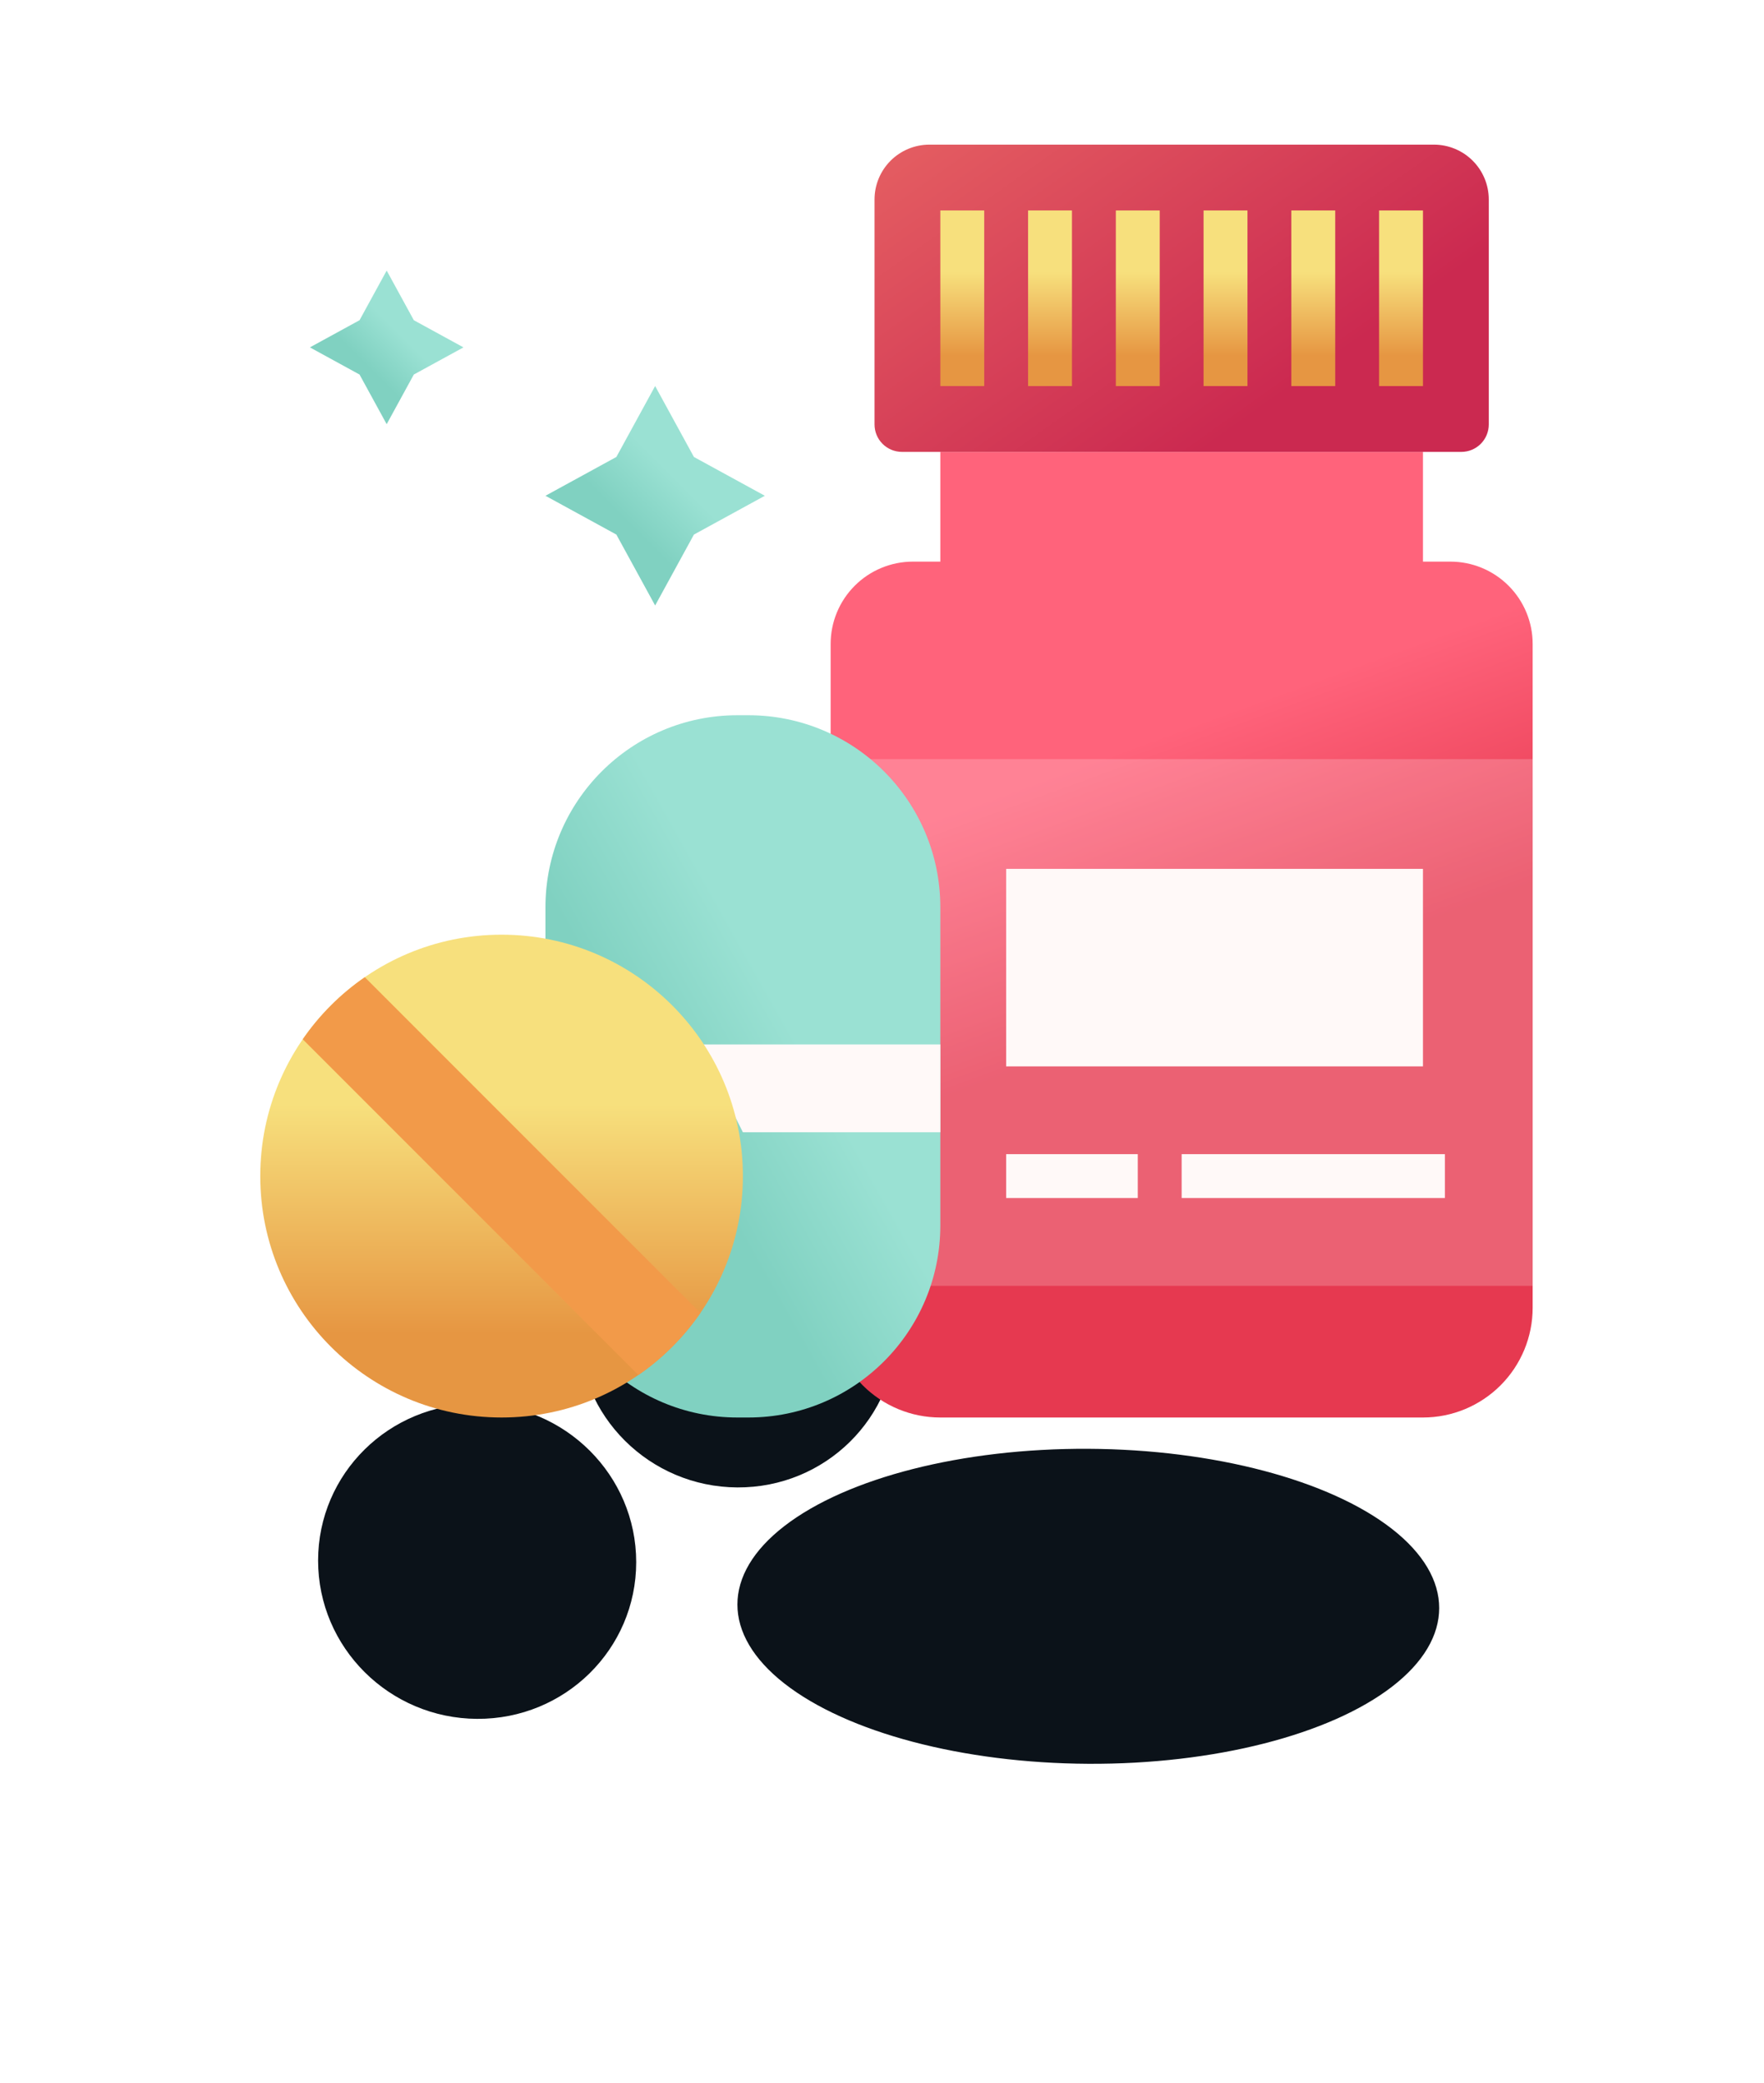 <svg xmlns="http://www.w3.org/2000/svg" width="122" height="144" fill="none" viewBox="0 0 122 144">
    <g filter="url(#filter0_d)">
        <ellipse fill="#0B1219" rx="10.889" ry="24.268" transform="matrix(0 -1 -1 -.005 75.268 86.052)"/>
    </g>
    <g filter="url(#filter1_d)">
        <ellipse fill="#0B1219" rx="10.889" ry="11" transform="matrix(0 -1 -1 -.005 33 85.945)"/>
    </g>
    <g filter="url(#filter2_d)">
        <ellipse fill="#0B1219" rx="10.889" ry="11" transform="matrix(0 -1 -1 -.005 51 85.945)"/>
    </g>
    <path fill="url(#paint0_linear)" d="M100.31 38.828h-1.896v-7.586h-33.38v7.586h-1.896c-1.51 0-2.956.6-4.023 1.666-1.067 1.067-1.667 2.514-1.667 4.023v45.897c0 2.012.8 3.942 2.222 5.364C61.093 97.201 63.022 98 65.034 98h33.38c2.012 0 3.941-.8 5.364-2.222S106 92.426 106 90.414V44.517c0-1.509-.6-2.956-1.667-4.023-1.067-1.067-2.514-1.666-4.023-1.666z"/>
    <path fill="#fff" fill-opacity=".2" d="M57.448 52.482H106v36.414H57.448V52.482z"/>
    <path fill="#FFF9F8" d="M69.586 60.07h28.828v13.655H69.586V60.069z"/>
    <path fill="url(#paint1_linear)" d="M64.276 10h34.896c1.006 0 1.971.4 2.682 1.111.712.711 1.111 1.676 1.111 2.682v15.552c0 .503-.2.985-.555 1.34-.356.357-.838.556-1.341.556h-38.69c-.503 0-.985-.2-1.34-.555-.357-.356-.556-.838-.556-1.341V13.793c0-1.006.4-1.97 1.11-2.682C62.306 10.4 63.27 10 64.277 10z"/>
    <path fill="url(#paint2_linear)" d="M65.034 14.55h3.035V26.69h-3.035V14.55z"/>
    <path fill="url(#paint3_linear)" d="M71.103 14.55h3.035V26.69h-3.035V14.55z"/>
    <path fill="url(#paint4_linear)" d="M77.172 14.55h3.035V26.69h-3.035V14.55z"/>
    <path fill="url(#paint5_linear)" d="M83.241 14.55h3.035V26.69H83.24V14.55z"/>
    <path fill="url(#paint6_linear)" d="M89.31 14.55h3.035V26.69H89.31V14.55z"/>
    <path fill="url(#paint7_linear)" d="M95.38 14.55h3.034V26.69h-3.035V14.55z"/>
    <path fill="#FFF9F8" d="M69.586 79.793h9.104v3.034h-9.104v-3.034zM81.724 79.793H99.93v3.034H81.724v-3.034z"/>
    <path fill="url(#paint8_linear)" d="M45.31 26.689l2.682 4.904 4.905 2.682-4.904 2.682-2.683 4.904-2.682-4.904-4.904-2.682 4.904-2.682 2.682-4.904z"/>
    <path fill="url(#paint9_linear)" d="M51.759 49.448H51c-7.332 0-13.276 5.944-13.276 13.276v22C37.724 92.056 43.668 98 51 98h.759c7.332 0 13.275-5.944 13.275-13.276v-22c0-7.332-5.943-13.276-13.275-13.276z"/>
    <path fill="#FFF9F8" d="M48.345 72.207h16.69v6.07H51.378l-3.034-6.07z"/>
    <path fill="url(#paint10_linear)" d="M26.743 18.706l-1.877 3.433-3.433 1.877 3.433 1.878 1.877 3.432 1.878-3.433 3.433-1.877-3.433-1.877-1.878-3.433z"/>
    <path fill="url(#paint11_linear)" d="M34.69 98c9.217 0 16.69-7.472 16.69-16.69 0-9.217-7.473-16.69-16.69-16.69-9.218 0-16.69 7.473-16.69 16.69C18 90.528 25.472 98 34.69 98z"/>
    <path fill="#F29A49" d="M20.938 71.85L44.15 95.061c1.679-1.157 3.133-2.612 4.29-4.291L25.23 67.559c-1.68 1.157-3.134 2.612-4.292 4.291z"/>
    <defs>
        <linearGradient id="paint0_linear" x1="78.572" x2="84.904" y1="51.482" y2="68.841" gradientUnits="userSpaceOnUse">
            <stop stop-color="#FF637B"/>
            <stop offset="1" stop-color="#E63950"/>
        </linearGradient>
        <linearGradient id="paint1_linear" x1="31" x2="66.261" y1="-6.5" y2="43.244" gradientUnits="userSpaceOnUse">
            <stop stop-color="#FF9574"/>
            <stop offset="1" stop-color="#CB2950"/>
        </linearGradient>
        <linearGradient id="paint2_linear" x1="66.552" x2="66.552" y1="18.808" y2="24.593" gradientUnits="userSpaceOnUse">
            <stop stop-color="#F7E07D"/>
            <stop offset="1" stop-color="#E69642"/>
        </linearGradient>
        <linearGradient id="paint3_linear" x1="72.621" x2="72.621" y1="18.808" y2="24.593" gradientUnits="userSpaceOnUse">
            <stop stop-color="#F7E07D"/>
            <stop offset="1" stop-color="#E69642"/>
        </linearGradient>
        <linearGradient id="paint4_linear" x1="78.689" x2="78.689" y1="18.808" y2="24.593" gradientUnits="userSpaceOnUse">
            <stop stop-color="#F7E07D"/>
            <stop offset="1" stop-color="#E69642"/>
        </linearGradient>
        <linearGradient id="paint5_linear" x1="84.758" x2="84.758" y1="18.808" y2="24.593" gradientUnits="userSpaceOnUse">
            <stop stop-color="#F7E07D"/>
            <stop offset="1" stop-color="#E69642"/>
        </linearGradient>
        <linearGradient id="paint6_linear" x1="90.828" x2="90.828" y1="18.808" y2="24.593" gradientUnits="userSpaceOnUse">
            <stop stop-color="#F7E07D"/>
            <stop offset="1" stop-color="#E69642"/>
        </linearGradient>
        <linearGradient id="paint7_linear" x1="96.897" x2="96.897" y1="18.808" y2="24.593" gradientUnits="userSpaceOnUse">
            <stop stop-color="#F7E07D"/>
            <stop offset="1" stop-color="#E69642"/>
        </linearGradient>
        <linearGradient id="paint8_linear" x1="46.621" x2="43.42" y1="32.943" y2="36.144" gradientUnits="userSpaceOnUse">
            <stop stop-color="#9AE1D3"/>
            <stop offset="1" stop-color="#80D1C1"/>
        </linearGradient>
        <linearGradient id="paint9_linear" x1="53.739" x2="44.985" y1="69.461" y2="74.385" gradientUnits="userSpaceOnUse">
            <stop stop-color="#9AE1D3"/>
            <stop offset="1" stop-color="#80D1C1"/>
        </linearGradient>
        <linearGradient id="paint10_linear" x1="27.661" x2="25.42" y1="23.083" y2="25.324" gradientUnits="userSpaceOnUse">
            <stop stop-color="#9AE1D3"/>
            <stop offset="1" stop-color="#80D1C1"/>
        </linearGradient>
        <linearGradient id="paint11_linear" x1="34.69" x2="34.69" y1="76.328" y2="92.237" gradientUnits="userSpaceOnUse">
            <stop stop-color="#F7E07D"/>
            <stop offset="1" stop-color="#E69642"/>
        </linearGradient>
        <filter id="filter0_d" width="92.536" height="68.78" x="29" y="75.163" color-interpolation-filters="sRGB" filterUnits="userSpaceOnUse">
            <feFlood flood-opacity="0" result="BackgroundImageFix"/>
            <feColorMatrix in="SourceAlpha" values="0 0 0 0 0 0 0 0 0 0 0 0 0 0 0 0 0 0 127 0"/>
            <feOffset dy="25"/>
            <feGaussianBlur stdDeviation="11"/>
            <feColorMatrix values="0 0 0 0 0.119 0 0 0 0 0.557 0 0 0 0 0.571 0 0 0 0.3 0"/>
            <feBlend in2="BackgroundImageFix" result="effect1_dropShadow"/>
            <feBlend in="SourceGraphic" in2="effect1_dropShadow" result="shape"/>
        </filter>
        <filter id="filter1_d" width="66" height="65.779" x="0" y="75.056" color-interpolation-filters="sRGB" filterUnits="userSpaceOnUse">
            <feFlood flood-opacity="0" result="BackgroundImageFix"/>
            <feColorMatrix in="SourceAlpha" values="0 0 0 0 0 0 0 0 0 0 0 0 0 0 0 0 0 0 127 0"/>
            <feOffset dy="22"/>
            <feGaussianBlur stdDeviation="11"/>
            <feColorMatrix values="0 0 0 0 0.119 0 0 0 0 0.557 0 0 0 0 0.571 0 0 0 0.4 0"/>
            <feBlend in2="BackgroundImageFix" result="effect1_dropShadow"/>
            <feBlend in="SourceGraphic" in2="effect1_dropShadow" result="shape"/>
        </filter>
        <filter id="filter2_d" width="50" height="49.779" x="26" y="67.056" color-interpolation-filters="sRGB" filterUnits="userSpaceOnUse">
            <feFlood flood-opacity="0" result="BackgroundImageFix"/>
            <feColorMatrix in="SourceAlpha" values="0 0 0 0 0 0 0 0 0 0 0 0 0 0 0 0 0 0 127 0"/>
            <feOffset dy="6"/>
            <feGaussianBlur stdDeviation="7"/>
            <feColorMatrix values="0 0 0 0 0.119 0 0 0 0 0.557 0 0 0 0 0.571 0 0 0 0.4 0"/>
            <feBlend in2="BackgroundImageFix" result="effect1_dropShadow"/>
            <feBlend in="SourceGraphic" in2="effect1_dropShadow" result="shape"/>
        </filter>
    </defs>
</svg>
